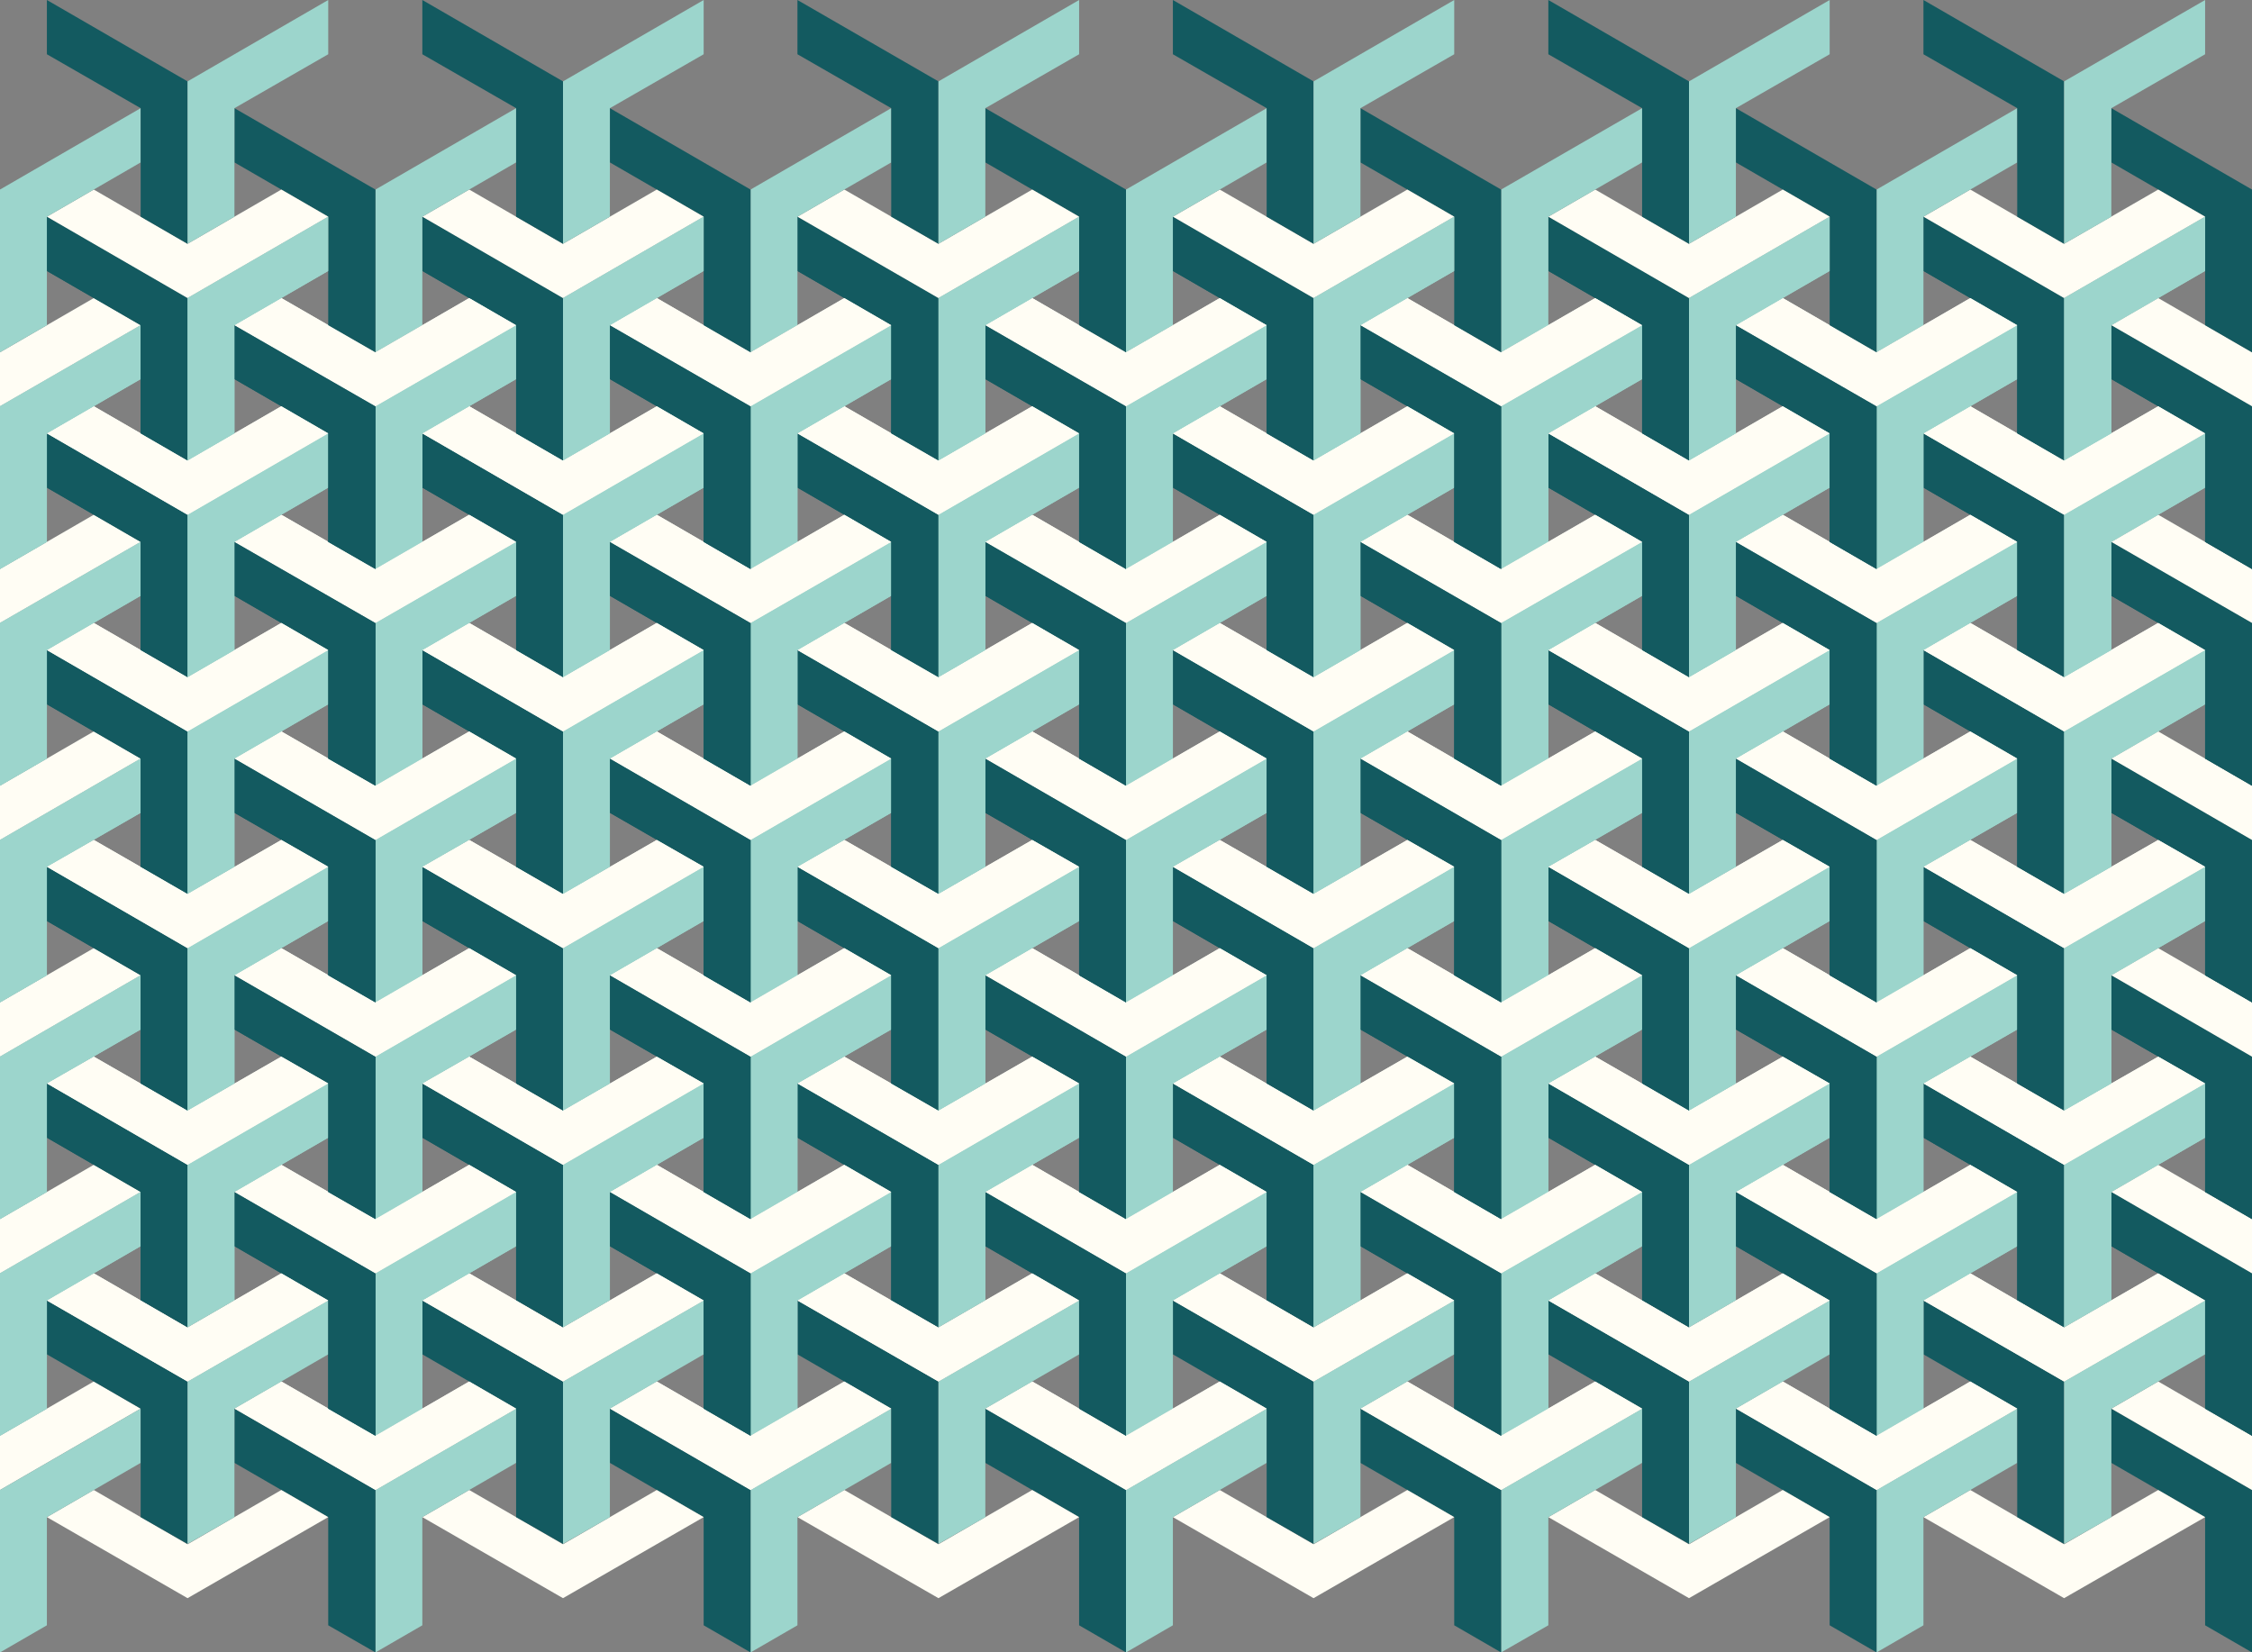 <?xml version="1.0" encoding="utf-8"?>
<!-- Generator: Adobe Illustrator 28.0.0, SVG Export Plug-In . SVG Version: 6.00 Build 0)  -->
<svg version="1.1" id="Layer_2_00000089571472548872767880000008022177413974209196_"
	 xmlns="http://www.w3.org/2000/svg" xmlns:xlink="http://www.w3.org/1999/xlink" x="0px" y="0px" viewBox="0 0 672.4 493.4"
	 style="enable-background:new 0 0 672.4 493.4;" xml:space="preserve">
<rect x="0" y="0" width="672.4" height="493.4" fill="#808080" stroke="none"/>
<style type="text/css">
	.st0{fill:#135A60;}
	.st1{fill:#FFFDF4;}
	.st2{fill:#9CD5CC;}
</style>
<g id="Layer_1-2">
	<polygon class="st0" points="630.4,420.6 630.4,436.8 658.4,453 658.4,485.3 672.4,493.4 672.4,444.9 	"/>
	<polygon class="st1" points="644.4,412.5 630.4,420.6 672.4,444.9 714.4,420.6 700.4,412.5 672.4,428.7 	"/>
	<polygon class="st1" points="588.3,444.9 574.3,453 616.3,477.2 658.4,453 644.4,444.9 616.3,461.1 	"/>
	<polygon class="st1" points="532.3,412.5 518.3,420.6 560.3,444.9 602.3,420.6 588.3,412.5 560.3,428.7 	"/>
	<polygon class="st2" points="574.3,485.3 560.3,493.4 560.3,444.9 602.3,420.6 602.3,436.8 574.3,453 	"/>
	<polygon class="st0" points="630.4,355.9 630.4,372.1 658.4,388.3 658.4,420.6 672.4,428.7 672.4,380.2 	"/>
	<polygon class="st0" points="574.3,388.3 574.3,404.4 602.3,420.6 602.3,453 616.3,461 616.3,412.5 	"/>
	<polygon class="st1" points="588.3,380.2 574.3,388.3 616.3,412.5 658.4,388.3 644.4,380.2 616.3,396.4 	"/>
	<polygon class="st2" points="630.4,453 616.3,461 616.3,412.5 658.4,388.3 658.4,404.4 630.4,420.6 	"/>
	<polygon class="st2" points="574.3,420.6 560.3,428.7 560.3,380.2 602.3,355.9 602.3,372.1 574.3,388.3 	"/>
	<polygon class="st0" points="574.3,323.5 574.3,339.7 602.3,355.9 602.3,388.2 616.3,396.3 616.3,347.8 	"/>
	<polygon class="st2" points="630.4,388.2 616.3,396.3 616.3,347.8 658.4,323.5 658.4,339.7 630.4,355.9 	"/>
	<polygon class="st0" points="630.4,355.9 630.4,372.1 658.4,388.3 658.4,420.6 672.4,428.7 672.4,380.2 	"/>
	<polygon class="st1" points="644.4,347.8 630.4,355.9 672.4,380.2 714.4,355.9 700.4,347.8 672.4,364 	"/>
	<polygon class="st1" points="588.3,380.2 574.3,388.3 616.3,412.5 658.4,388.3 644.4,380.2 616.3,396.4 	"/>
	<polygon class="st1" points="532.3,347.8 518.3,355.9 560.3,380.2 602.3,355.9 588.3,347.8 560.3,364 	"/>
	<polygon class="st2" points="574.3,420.6 560.3,428.7 560.3,380.2 602.3,355.9 602.3,372.1 574.3,388.3 	"/>
	<polygon class="st0" points="630.4,291.2 630.4,307.4 658.4,323.5 658.4,355.9 672.4,364 672.4,315.5 	"/>
	<polygon class="st0" points="574.3,323.5 574.3,339.7 602.3,355.9 602.3,388.2 616.3,396.3 616.3,347.8 	"/>
	<polygon class="st1" points="588.3,315.5 574.3,323.5 616.3,347.8 658.4,323.5 644.4,315.5 616.3,331.6 	"/>
	<polygon class="st2" points="630.4,388.2 616.3,396.3 616.3,347.8 658.4,323.5 658.4,339.7 630.4,355.9 	"/>
	<polygon class="st2" points="574.3,355.9 560.3,364 560.3,315.5 602.3,291.2 602.3,307.4 574.3,323.5 	"/>
	<polygon class="st0" points="574.3,258.8 574.3,275 602.3,291.2 602.3,323.5 616.3,331.6 616.3,283.1 	"/>
	<polygon class="st2" points="630.4,323.5 616.3,331.6 616.3,283.1 658.4,258.8 658.4,275 630.4,291.2 	"/>
	<polygon class="st0" points="630.4,291.2 630.4,307.4 658.4,323.5 658.4,355.9 672.4,364 672.4,315.5 	"/>
	<polygon class="st1" points="644.4,283.1 630.4,291.2 672.4,315.5 714.4,291.2 700.4,283.1 672.4,299.3 	"/>
	<polygon class="st1" points="588.3,315.5 574.3,323.5 616.3,347.8 658.4,323.5 644.4,315.5 616.3,331.6 	"/>
	<polygon class="st1" points="532.3,283.1 518.3,291.2 560.3,315.5 602.3,291.2 588.3,283.1 560.3,299.3 	"/>
	<polygon class="st2" points="574.3,355.9 560.3,364 560.3,315.5 602.3,291.2 602.3,307.4 574.3,323.5 	"/>
	<polygon class="st0" points="630.4,226.5 630.4,242.7 658.4,258.8 658.4,291.2 672.4,299.3 672.4,250.8 	"/>
	<polygon class="st0" points="574.3,258.8 574.3,275 602.3,291.2 602.3,323.5 616.3,331.6 616.3,283.1 	"/>
	<polygon class="st1" points="588.3,250.8 574.3,258.8 616.3,283.1 658.4,258.8 644.4,250.8 616.3,266.9 	"/>
	<polygon class="st2" points="630.4,323.5 616.3,331.6 616.3,283.1 658.4,258.8 658.4,275 630.4,291.2 	"/>
	<polygon class="st2" points="574.3,291.2 560.3,299.3 560.3,250.8 602.3,226.5 602.3,242.7 574.3,258.8 	"/>
	<polygon class="st0" points="574.3,194.1 574.3,210.3 602.3,226.5 602.3,258.8 616.3,266.9 616.3,218.4 	"/>
	<polygon class="st2" points="630.4,258.8 616.3,266.9 616.3,218.4 658.4,194.1 658.4,210.3 630.4,226.5 	"/>
	<polygon class="st0" points="630.4,226.5 630.4,242.7 658.4,258.8 658.4,291.2 672.4,299.3 672.4,250.8 	"/>
	<polygon class="st1" points="644.4,218.4 630.4,226.5 672.4,250.8 714.4,226.5 700.4,218.4 672.4,234.6 	"/>
	<polygon class="st1" points="588.3,250.8 574.3,258.8 616.3,283.1 658.4,258.8 644.4,250.8 616.3,266.9 	"/>
	<polygon class="st1" points="532.3,218.4 518.3,226.5 560.3,250.8 602.3,226.5 588.3,218.4 560.3,234.6 	"/>
	<polygon class="st2" points="574.3,291.2 560.3,299.3 560.3,250.8 602.3,226.5 602.3,242.7 574.3,258.8 	"/>
	<polygon class="st0" points="630.4,161.8 630.4,177.9 658.4,194.1 658.4,226.5 672.4,234.6 672.4,186 	"/>
	<polygon class="st0" points="574.3,194.1 574.3,210.3 602.3,226.5 602.3,258.8 616.3,266.9 616.3,218.4 	"/>
	<polygon class="st1" points="588.3,186 574.3,194.1 616.3,218.4 658.4,194.1 644.4,186 616.3,202.2 	"/>
	<polygon class="st2" points="630.4,258.8 616.3,266.9 616.3,218.4 658.4,194.1 658.4,210.3 630.4,226.5 	"/>
	<polygon class="st2" points="574.3,226.5 560.3,234.6 560.3,186 602.3,161.8 602.3,177.9 574.3,194.1 	"/>
	<polygon class="st0" points="574.3,129.4 574.3,145.6 602.3,161.8 602.3,194.1 616.3,202.2 616.3,153.7 	"/>
	<polygon class="st2" points="630.4,194.1 616.3,202.2 616.3,153.7 658.4,129.4 658.4,145.6 630.4,161.8 	"/>
	<polygon class="st0" points="630.4,161.8 630.4,177.9 658.4,194.1 658.4,226.5 672.4,234.6 672.4,186 	"/>
	<polygon class="st1" points="644.4,153.7 630.4,161.8 672.4,186 714.4,161.8 700.4,153.7 672.4,169.9 	"/>
	<polygon class="st1" points="588.3,186 574.3,194.1 616.3,218.4 658.4,194.1 644.4,186 616.3,202.2 	"/>
	<polygon class="st1" points="532.3,153.7 518.3,161.8 560.3,186 602.3,161.8 588.3,153.7 560.3,169.9 	"/>
	<polygon class="st2" points="574.3,226.5 560.3,234.6 560.3,186 602.3,161.8 602.3,177.9 574.3,194.1 	"/>
	<polygon class="st0" points="630.4,97.1 630.4,113.2 658.4,129.4 658.4,161.8 672.4,169.9 672.4,121.3 	"/>
	<polygon class="st0" points="574.3,129.4 574.3,145.6 602.3,161.8 602.3,194.1 616.3,202.2 616.3,153.7 	"/>
	<polygon class="st1" points="588.3,121.3 574.3,129.4 616.3,153.7 658.4,129.4 644.4,121.3 616.3,137.5 	"/>
	<polygon class="st2" points="630.4,194.1 616.3,202.2 616.3,153.7 658.4,129.4 658.4,145.6 630.4,161.8 	"/>
	<polygon class="st2" points="574.3,161.8 560.3,169.9 560.3,121.3 602.3,97.1 602.3,113.2 574.3,129.4 	"/>
	<polygon class="st0" points="574.3,64.7 574.3,80.9 602.3,97.1 602.3,129.4 616.3,137.5 616.3,89 	"/>
	<polygon class="st2" points="630.4,129.4 616.3,137.5 616.3,89 658.4,64.7 658.4,80.9 630.4,97.1 	"/>
	<polygon class="st0" points="630.4,97.1 630.4,113.2 658.4,129.4 658.4,161.8 672.4,169.9 672.4,121.3 	"/>
	<polygon class="st1" points="644.4,89 630.4,97.1 672.4,121.3 714.4,97.1 700.4,89 672.4,105.2 	"/>
	<polygon class="st1" points="588.3,121.3 574.3,129.4 616.3,153.7 658.4,129.4 644.4,121.3 616.3,137.5 	"/>
	<polygon class="st1" points="532.3,89 518.3,97.1 560.3,121.3 602.3,97.1 588.3,89 560.3,105.2 	"/>
	<polygon class="st2" points="574.3,161.8 560.3,169.9 560.3,121.3 602.3,97.1 602.3,113.2 574.3,129.4 	"/>
	<polygon class="st0" points="630.4,32.3 630.4,48.5 658.4,64.7 658.4,97.1 672.4,105.2 672.4,56.6 	"/>
	<polygon class="st0" points="574.3,64.7 574.3,80.9 602.3,97.1 602.3,129.4 616.3,137.5 616.3,89 	"/>
	<polygon class="st1" points="588.3,56.6 574.3,64.7 616.3,89 658.4,64.7 644.4,56.6 616.3,72.8 	"/>
	<polygon class="st2" points="630.4,129.4 616.3,137.5 616.3,89 658.4,64.7 658.4,80.9 630.4,97.1 	"/>
	<polygon class="st2" points="574.3,97.1 560.3,105.2 560.3,56.6 602.3,32.3 602.3,48.5 574.3,64.7 	"/>
	<polygon class="st0" points="574.3,0 574.3,16.2 602.3,32.3 602.3,64.7 616.3,72.8 616.3,24.3 	"/>
	<polygon class="st2" points="630.4,64.7 616.3,72.8 616.3,24.3 658.4,0 658.4,16.2 630.4,32.3 	"/>
	<polygon class="st0" points="518.3,420.6 518.3,436.8 546.3,453 546.3,485.3 560.3,493.4 560.3,444.9 	"/>
	<polygon class="st1" points="532.3,412.5 518.3,420.6 560.3,444.9 602.3,420.6 588.3,412.5 560.3,428.7 	"/>
	<polygon class="st1" points="476.3,444.9 462.3,453 504.3,477.2 546.3,453 532.3,444.9 504.3,461.1 	"/>
	<polygon class="st1" points="420.2,412.5 406.2,420.6 448.2,444.9 490.3,420.6 476.3,412.5 448.2,428.7 	"/>
	<polygon class="st2" points="462.3,485.3 448.2,493.4 448.2,444.9 490.3,420.6 490.3,436.8 462.3,453 	"/>
	<polygon class="st0" points="518.3,355.9 518.3,372.1 546.3,388.3 546.3,420.6 560.3,428.7 560.3,380.2 	"/>
	<polygon class="st0" points="462.3,388.3 462.3,404.4 490.3,420.6 490.3,453 504.3,461 504.3,412.5 	"/>
	<polygon class="st1" points="476.3,380.2 462.3,388.3 504.3,412.5 546.3,388.3 532.3,380.2 504.3,396.4 	"/>
	<polygon class="st2" points="518.3,453 504.3,461 504.3,412.5 546.3,388.3 546.3,404.4 518.3,420.6 	"/>
	<polygon class="st2" points="462.3,420.6 448.2,428.7 448.2,380.2 490.3,355.9 490.3,372.1 462.3,388.3 	"/>
	<polygon class="st0" points="462.3,323.5 462.3,339.7 490.3,355.9 490.3,388.2 504.3,396.3 504.3,347.8 	"/>
	<polygon class="st2" points="518.3,388.2 504.3,396.3 504.3,347.8 546.3,323.5 546.3,339.7 518.3,355.9 	"/>
	<polygon class="st0" points="518.3,355.9 518.3,372.1 546.3,388.3 546.3,420.6 560.3,428.7 560.3,380.2 	"/>
	<polygon class="st1" points="532.3,347.8 518.3,355.9 560.3,380.2 602.3,355.9 588.3,347.8 560.3,364 	"/>
	<polygon class="st1" points="476.3,380.2 462.3,388.3 504.3,412.5 546.3,388.3 532.3,380.2 504.3,396.4 	"/>
	<polygon class="st1" points="420.2,347.8 406.2,355.9 448.2,380.2 490.3,355.9 476.3,347.8 448.2,364 	"/>
	<polygon class="st2" points="462.3,420.6 448.2,428.7 448.2,380.2 490.3,355.9 490.3,372.1 462.3,388.3 	"/>
	<polygon class="st0" points="518.3,291.2 518.3,307.4 546.3,323.5 546.3,355.9 560.3,364 560.3,315.5 	"/>
	<polygon class="st0" points="462.3,323.5 462.3,339.7 490.3,355.9 490.3,388.2 504.3,396.3 504.3,347.8 	"/>
	<polygon class="st1" points="476.3,315.5 462.3,323.5 504.3,347.8 546.3,323.5 532.3,315.5 504.3,331.6 	"/>
	<polygon class="st2" points="518.3,388.2 504.3,396.3 504.3,347.8 546.3,323.5 546.3,339.7 518.3,355.9 	"/>
	<polygon class="st2" points="462.3,355.9 448.2,364 448.2,315.5 490.3,291.2 490.3,307.4 462.3,323.5 	"/>
	<polygon class="st0" points="462.3,258.8 462.3,275 490.3,291.2 490.3,323.5 504.3,331.6 504.3,283.1 	"/>
	<polygon class="st2" points="518.3,323.5 504.3,331.6 504.3,283.1 546.3,258.8 546.3,275 518.3,291.2 	"/>
	<polygon class="st0" points="518.3,291.2 518.3,307.4 546.3,323.5 546.3,355.9 560.3,364 560.3,315.5 	"/>
	<polygon class="st1" points="532.3,283.1 518.3,291.2 560.3,315.5 602.3,291.2 588.3,283.1 560.3,299.3 	"/>
	<polygon class="st1" points="476.3,315.5 462.3,323.5 504.3,347.8 546.3,323.5 532.3,315.5 504.3,331.6 	"/>
	<polygon class="st1" points="420.2,283.1 406.2,291.2 448.2,315.5 490.3,291.2 476.3,283.1 448.2,299.3 	"/>
	<polygon class="st2" points="462.3,355.9 448.2,364 448.2,315.5 490.3,291.2 490.3,307.4 462.3,323.5 	"/>
	<polygon class="st0" points="518.3,226.5 518.3,242.7 546.3,258.8 546.3,291.2 560.3,299.3 560.3,250.8 	"/>
	<polygon class="st0" points="462.3,258.8 462.3,275 490.3,291.2 490.3,323.5 504.3,331.6 504.3,283.1 	"/>
	<polygon class="st1" points="476.3,250.8 462.3,258.8 504.3,283.1 546.3,258.8 532.3,250.8 504.3,266.9 	"/>
	<polygon class="st2" points="518.3,323.5 504.3,331.6 504.3,283.1 546.3,258.8 546.3,275 518.3,291.2 	"/>
	<polygon class="st2" points="462.3,291.2 448.2,299.3 448.2,250.8 490.3,226.5 490.3,242.7 462.3,258.8 	"/>
	<polygon class="st0" points="462.3,194.1 462.3,210.3 490.3,226.5 490.3,258.8 504.3,266.9 504.3,218.4 	"/>
	<polygon class="st2" points="518.3,258.8 504.3,266.9 504.3,218.4 546.3,194.1 546.3,210.3 518.3,226.5 	"/>
	<polygon class="st0" points="518.3,226.5 518.3,242.7 546.3,258.8 546.3,291.2 560.3,299.3 560.3,250.8 	"/>
	<polygon class="st1" points="532.3,218.4 518.3,226.5 560.3,250.8 602.3,226.5 588.3,218.4 560.3,234.6 	"/>
	<polygon class="st1" points="476.3,250.8 462.3,258.8 504.3,283.1 546.3,258.8 532.3,250.8 504.3,266.9 	"/>
	<polygon class="st1" points="420.2,218.4 406.2,226.5 448.2,250.8 490.3,226.5 476.3,218.4 448.2,234.6 	"/>
	<polygon class="st2" points="462.3,291.2 448.2,299.3 448.2,250.8 490.3,226.5 490.3,242.7 462.3,258.8 	"/>
	<polygon class="st0" points="518.3,161.8 518.3,177.9 546.3,194.1 546.3,226.5 560.3,234.6 560.3,186 	"/>
	<polygon class="st0" points="462.3,194.1 462.3,210.3 490.3,226.5 490.3,258.8 504.3,266.9 504.3,218.4 	"/>
	<polygon class="st1" points="476.3,186 462.3,194.1 504.3,218.4 546.3,194.1 532.3,186 504.3,202.2 	"/>
	<polygon class="st2" points="518.3,258.8 504.3,266.9 504.3,218.4 546.3,194.1 546.3,210.3 518.3,226.5 	"/>
	<polygon class="st2" points="462.3,226.5 448.2,234.6 448.2,186 490.3,161.8 490.3,177.9 462.3,194.1 	"/>
	<polygon class="st0" points="462.3,129.4 462.3,145.6 490.3,161.8 490.3,194.1 504.3,202.2 504.3,153.7 	"/>
	<polygon class="st2" points="518.3,194.1 504.3,202.2 504.3,153.7 546.3,129.4 546.3,145.6 518.3,161.8 	"/>
	<polygon class="st0" points="518.3,161.8 518.3,177.9 546.3,194.1 546.3,226.5 560.3,234.6 560.3,186 	"/>
	<polygon class="st1" points="532.3,153.7 518.3,161.8 560.3,186 602.3,161.8 588.3,153.7 560.3,169.9 	"/>
	<polygon class="st1" points="476.3,186 462.3,194.1 504.3,218.4 546.3,194.1 532.3,186 504.3,202.2 	"/>
	<polygon class="st1" points="420.2,153.7 406.2,161.8 448.2,186 490.3,161.8 476.3,153.7 448.2,169.9 	"/>
	<polygon class="st2" points="462.3,226.5 448.2,234.6 448.2,186 490.3,161.8 490.3,177.9 462.3,194.1 	"/>
	<polygon class="st0" points="518.3,97.1 518.3,113.2 546.3,129.4 546.3,161.8 560.3,169.9 560.3,121.3 	"/>
	<polygon class="st0" points="462.3,129.4 462.3,145.6 490.3,161.8 490.3,194.1 504.3,202.2 504.3,153.7 	"/>
	<polygon class="st1" points="476.3,121.3 462.3,129.4 504.3,153.7 546.3,129.4 532.3,121.3 504.3,137.5 	"/>
	<polygon class="st2" points="518.3,194.1 504.3,202.2 504.3,153.7 546.3,129.4 546.3,145.6 518.3,161.8 	"/>
	<polygon class="st2" points="462.3,161.8 448.2,169.9 448.2,121.3 490.3,97.1 490.3,113.2 462.3,129.4 	"/>
	<polygon class="st0" points="462.3,64.7 462.3,80.9 490.3,97.1 490.3,129.4 504.3,137.5 504.3,89 	"/>
	<polygon class="st2" points="518.3,129.4 504.3,137.5 504.3,89 546.3,64.7 546.3,80.9 518.3,97.1 	"/>
	<polygon class="st0" points="518.3,97.1 518.3,113.2 546.3,129.4 546.3,161.8 560.3,169.9 560.3,121.3 	"/>
	<polygon class="st1" points="532.3,89 518.3,97.1 560.3,121.3 602.3,97.1 588.3,89 560.3,105.2 	"/>
	<polygon class="st1" points="476.3,121.3 462.3,129.4 504.3,153.7 546.3,129.4 532.3,121.3 504.3,137.5 	"/>
	<polygon class="st1" points="420.2,89 406.2,97.1 448.2,121.3 490.3,97.1 476.3,89 448.2,105.2 	"/>
	<polygon class="st2" points="462.3,161.8 448.2,169.9 448.2,121.3 490.3,97.1 490.3,113.2 462.3,129.4 	"/>
	<polygon class="st0" points="518.3,32.3 518.3,48.5 546.3,64.7 546.3,97.1 560.3,105.2 560.3,56.6 	"/>
	<polygon class="st0" points="462.3,64.7 462.3,80.9 490.3,97.1 490.3,129.4 504.3,137.5 504.3,89 	"/>
	<polygon class="st1" points="476.3,56.6 462.3,64.7 504.3,89 546.3,64.7 532.3,56.6 504.3,72.8 	"/>
	<polygon class="st2" points="518.3,129.4 504.3,137.5 504.3,89 546.3,64.7 546.3,80.9 518.3,97.1 	"/>
	<polygon class="st2" points="462.3,97.1 448.2,105.2 448.2,56.6 490.3,32.3 490.3,48.5 462.3,64.7 	"/>
	<polygon class="st0" points="462.3,0 462.3,16.2 490.3,32.3 490.3,64.7 504.3,72.8 504.3,24.3 	"/>
	<polygon class="st2" points="518.3,64.7 504.3,72.8 504.3,24.3 546.3,0 546.3,16.2 518.3,32.3 	"/>
	<polygon class="st0" points="406.2,420.6 406.2,436.8 434.2,453 434.2,485.3 448.2,493.4 448.2,444.9 	"/>
	<polygon class="st1" points="420.2,412.5 406.2,420.6 448.2,444.9 490.3,420.6 476.3,412.5 448.2,428.7 	"/>
	<polygon class="st1" points="364.2,444.9 350.2,453 392.2,477.2 434.2,453 420.2,444.9 392.2,461.1 	"/>
	<polygon class="st1" points="308.2,412.5 294.2,420.6 336.2,444.9 378.2,420.6 364.2,412.5 336.2,428.7 	"/>
	<polygon class="st2" points="350.2,485.3 336.2,493.4 336.2,444.9 378.2,420.6 378.2,436.8 350.2,453 	"/>
	<polygon class="st0" points="406.2,355.9 406.2,372.1 434.2,388.3 434.2,420.6 448.2,428.7 448.2,380.2 	"/>
	<polygon class="st0" points="350.2,388.3 350.2,404.4 378.2,420.6 378.2,453 392.2,461 392.2,412.5 	"/>
	<polygon class="st1" points="364.2,380.2 350.2,388.3 392.2,412.5 434.2,388.3 420.2,380.2 392.2,396.4 	"/>
	<polygon class="st2" points="406.2,453 392.2,461 392.2,412.5 434.2,388.3 434.2,404.4 406.2,420.6 	"/>
	<polygon class="st2" points="350.2,420.6 336.2,428.7 336.2,380.2 378.2,355.9 378.2,372.1 350.2,388.3 	"/>
	<polygon class="st0" points="350.2,323.5 350.2,339.7 378.2,355.9 378.2,388.2 392.2,396.3 392.2,347.8 	"/>
	<polygon class="st2" points="406.2,388.2 392.2,396.3 392.2,347.8 434.2,323.5 434.2,339.7 406.2,355.9 	"/>
	<polygon class="st0" points="406.2,355.9 406.2,372.1 434.2,388.3 434.2,420.6 448.2,428.7 448.2,380.2 	"/>
	<polygon class="st1" points="420.2,347.8 406.2,355.9 448.2,380.2 490.3,355.9 476.3,347.8 448.2,364 	"/>
	<polygon class="st1" points="364.2,380.2 350.2,388.3 392.2,412.5 434.2,388.3 420.2,380.2 392.2,396.4 	"/>
	<polygon class="st1" points="308.2,347.8 294.2,355.9 336.2,380.2 378.2,355.9 364.2,347.8 336.2,364 	"/>
	<polygon class="st2" points="350.2,420.6 336.2,428.7 336.2,380.2 378.2,355.9 378.2,372.1 350.2,388.3 	"/>
	<polygon class="st0" points="406.2,291.2 406.2,307.4 434.2,323.5 434.2,355.9 448.2,364 448.2,315.5 	"/>
	<polygon class="st0" points="350.2,323.5 350.2,339.7 378.2,355.9 378.2,388.2 392.2,396.3 392.2,347.8 	"/>
	<polygon class="st1" points="364.2,315.5 350.2,323.5 392.2,347.8 434.2,323.5 420.2,315.5 392.2,331.6 	"/>
	<polygon class="st2" points="406.2,388.2 392.2,396.3 392.2,347.8 434.2,323.5 434.2,339.7 406.2,355.9 	"/>
	<polygon class="st2" points="350.2,355.9 336.2,364 336.2,315.5 378.2,291.2 378.2,307.4 350.2,323.5 	"/>
	<polygon class="st0" points="350.2,258.8 350.2,275 378.2,291.2 378.2,323.5 392.2,331.6 392.2,283.1 	"/>
	<polygon class="st2" points="406.2,323.5 392.2,331.6 392.2,283.1 434.2,258.8 434.2,275 406.2,291.2 	"/>
	<polygon class="st0" points="406.2,291.2 406.2,307.4 434.2,323.5 434.2,355.9 448.2,364 448.2,315.5 	"/>
	<polygon class="st1" points="420.2,283.1 406.2,291.2 448.2,315.5 490.3,291.2 476.3,283.1 448.2,299.3 	"/>
	<polygon class="st1" points="364.2,315.5 350.2,323.5 392.2,347.8 434.2,323.5 420.2,315.5 392.2,331.6 	"/>
	<polygon class="st1" points="308.2,283.1 294.2,291.2 336.2,315.5 378.2,291.2 364.2,283.1 336.2,299.3 	"/>
	<polygon class="st2" points="350.2,355.9 336.2,364 336.2,315.5 378.2,291.2 378.2,307.4 350.2,323.5 	"/>
	<polygon class="st0" points="406.2,226.5 406.2,242.7 434.2,258.8 434.2,291.2 448.2,299.3 448.2,250.8 	"/>
	<polygon class="st0" points="350.2,258.8 350.2,275 378.2,291.2 378.2,323.5 392.2,331.6 392.2,283.1 	"/>
	<polygon class="st1" points="364.2,250.8 350.2,258.8 392.2,283.1 434.2,258.8 420.2,250.8 392.2,266.9 	"/>
	<polygon class="st2" points="406.2,323.5 392.2,331.6 392.2,283.1 434.2,258.8 434.2,275 406.2,291.2 	"/>
	<polygon class="st2" points="350.2,291.2 336.2,299.3 336.2,250.8 378.2,226.5 378.2,242.7 350.2,258.8 	"/>
	<polygon class="st0" points="350.2,194.1 350.2,210.3 378.2,226.5 378.2,258.8 392.2,266.9 392.2,218.4 	"/>
	<polygon class="st2" points="406.2,258.8 392.2,266.9 392.2,218.4 434.2,194.1 434.2,210.3 406.2,226.5 	"/>
	<polygon class="st0" points="406.2,226.5 406.2,242.7 434.2,258.8 434.2,291.2 448.2,299.3 448.2,250.8 	"/>
	<polygon class="st1" points="420.2,218.4 406.2,226.5 448.2,250.8 490.3,226.5 476.3,218.4 448.2,234.6 	"/>
	<polygon class="st1" points="364.2,250.8 350.2,258.8 392.2,283.1 434.2,258.8 420.2,250.8 392.2,266.9 	"/>
	<polygon class="st1" points="308.2,218.4 294.2,226.5 336.2,250.8 378.2,226.5 364.2,218.4 336.2,234.6 	"/>
	<polygon class="st2" points="350.2,291.2 336.2,299.3 336.2,250.8 378.2,226.5 378.2,242.7 350.2,258.8 	"/>
	<polygon class="st0" points="406.2,161.8 406.2,177.9 434.2,194.1 434.2,226.5 448.2,234.6 448.2,186 	"/>
	<polygon class="st0" points="350.2,194.1 350.2,210.3 378.2,226.5 378.2,258.8 392.2,266.9 392.2,218.4 	"/>
	<polygon class="st1" points="364.2,186 350.2,194.1 392.2,218.4 434.2,194.1 420.2,186 392.2,202.2 	"/>
	<polygon class="st2" points="406.2,258.8 392.2,266.9 392.2,218.4 434.2,194.1 434.2,210.3 406.2,226.5 	"/>
	<polygon class="st2" points="350.2,226.5 336.2,234.6 336.2,186 378.2,161.8 378.2,177.9 350.2,194.1 	"/>
	<polygon class="st0" points="350.2,129.4 350.2,145.6 378.2,161.8 378.2,194.1 392.2,202.2 392.2,153.7 	"/>
	<polygon class="st2" points="406.2,194.1 392.2,202.2 392.2,153.7 434.2,129.4 434.2,145.6 406.2,161.8 	"/>
	<polygon class="st0" points="406.2,161.8 406.2,177.9 434.2,194.1 434.2,226.5 448.2,234.6 448.2,186 	"/>
	<polygon class="st1" points="420.2,153.7 406.2,161.8 448.2,186 490.3,161.8 476.3,153.7 448.2,169.9 	"/>
	<polygon class="st1" points="364.2,186 350.2,194.1 392.2,218.4 434.2,194.1 420.2,186 392.2,202.2 	"/>
	<polygon class="st1" points="308.2,153.7 294.2,161.8 336.2,186 378.2,161.8 364.2,153.7 336.2,169.9 	"/>
	<polygon class="st2" points="350.2,226.5 336.2,234.6 336.2,186 378.2,161.8 378.2,177.9 350.2,194.1 	"/>
	<polygon class="st0" points="406.2,97.1 406.2,113.2 434.2,129.4 434.2,161.8 448.2,169.9 448.2,121.3 	"/>
	<polygon class="st0" points="350.2,129.4 350.2,145.6 378.2,161.8 378.2,194.1 392.2,202.2 392.2,153.7 	"/>
	<polygon class="st1" points="364.2,121.3 350.2,129.4 392.2,153.7 434.2,129.4 420.2,121.3 392.2,137.5 	"/>
	<polygon class="st2" points="406.2,194.1 392.2,202.2 392.2,153.7 434.2,129.4 434.2,145.6 406.2,161.8 	"/>
	<polygon class="st2" points="350.2,161.8 336.2,169.9 336.2,121.3 378.2,97.1 378.2,113.2 350.2,129.4 	"/>
	<polygon class="st0" points="350.2,64.7 350.2,80.9 378.2,97.1 378.2,129.4 392.2,137.5 392.2,89 	"/>
	<polygon class="st2" points="406.2,129.4 392.2,137.5 392.2,89 434.2,64.7 434.2,80.9 406.2,97.1 	"/>
	<polygon class="st0" points="406.2,97.1 406.2,113.2 434.2,129.4 434.2,161.8 448.2,169.9 448.2,121.3 	"/>
	<polygon class="st1" points="420.2,89 406.2,97.1 448.2,121.3 490.3,97.1 476.3,89 448.2,105.2 	"/>
	<polygon class="st1" points="364.2,121.3 350.2,129.4 392.2,153.7 434.2,129.4 420.2,121.3 392.2,137.5 	"/>
	<polygon class="st1" points="308.2,89 294.2,97.1 336.2,121.3 378.2,97.1 364.2,89 336.2,105.2 	"/>
	<polygon class="st2" points="350.2,161.8 336.2,169.9 336.2,121.3 378.2,97.1 378.2,113.2 350.2,129.4 	"/>
	<polygon class="st0" points="406.2,32.3 406.2,48.5 434.2,64.7 434.2,97.1 448.2,105.2 448.2,56.6 	"/>
	<polygon class="st0" points="350.2,64.7 350.2,80.9 378.2,97.1 378.2,129.4 392.2,137.5 392.2,89 	"/>
	<polygon class="st1" points="364.2,56.6 350.2,64.7 392.2,89 434.2,64.7 420.2,56.6 392.2,72.8 	"/>
	<polygon class="st2" points="406.2,129.4 392.2,137.5 392.2,89 434.2,64.7 434.2,80.9 406.2,97.1 	"/>
	<polygon class="st2" points="350.2,97.1 336.2,105.2 336.2,56.6 378.2,32.3 378.2,48.5 350.2,64.7 	"/>
	<polygon class="st0" points="350.2,0 350.2,16.2 378.2,32.3 378.2,64.7 392.2,72.8 392.2,24.3 	"/>
	<polygon class="st2" points="406.2,64.7 392.2,72.8 392.2,24.3 434.2,0 434.2,16.2 406.2,32.3 	"/>
	<polygon class="st0" points="294.2,420.6 294.2,436.8 322.2,453 322.2,485.3 336.2,493.4 336.2,444.9 	"/>
	<polygon class="st1" points="308.2,412.5 294.2,420.6 336.2,444.9 378.2,420.6 364.2,412.5 336.2,428.7 	"/>
	<polygon class="st1" points="252.1,444.9 238.1,453 280.2,477.2 322.2,453 308.2,444.9 280.2,461.1 	"/>
	<polygon class="st1" points="196.1,412.5 182.1,420.6 224.1,444.9 266.1,420.6 252.1,412.5 224.1,428.7 	"/>
	<polygon class="st2" points="238.1,485.3 224.1,493.4 224.1,444.9 266.1,420.6 266.1,436.8 238.1,453 	"/>
	<polygon class="st0" points="294.2,355.9 294.2,372.1 322.2,388.3 322.2,420.6 336.2,428.7 336.2,380.2 	"/>
	<polygon class="st0" points="238.1,388.3 238.1,404.4 266.1,420.6 266.1,453 280.2,461 280.2,412.5 	"/>
	<polygon class="st1" points="252.1,380.2 238.1,388.3 280.2,412.5 322.2,388.3 308.2,380.2 280.2,396.4 	"/>
	<polygon class="st2" points="294.2,453 280.2,461 280.2,412.5 322.2,388.3 322.2,404.4 294.2,420.6 	"/>
	<polygon class="st2" points="238.1,420.6 224.1,428.7 224.1,380.2 266.1,355.9 266.1,372.1 238.1,388.3 	"/>
	<polygon class="st0" points="238.1,323.5 238.1,339.7 266.1,355.9 266.1,388.2 280.2,396.3 280.2,347.8 	"/>
	<polygon class="st2" points="294.2,388.2 280.2,396.3 280.2,347.8 322.2,323.5 322.2,339.7 294.2,355.9 	"/>
	<polygon class="st0" points="294.2,355.9 294.2,372.1 322.2,388.3 322.2,420.6 336.2,428.7 336.2,380.2 	"/>
	<polygon class="st1" points="308.2,347.8 294.2,355.9 336.2,380.2 378.2,355.9 364.2,347.8 336.2,364 	"/>
	<polygon class="st1" points="252.1,380.2 238.1,388.3 280.2,412.5 322.2,388.3 308.2,380.2 280.2,396.4 	"/>
	<polygon class="st1" points="196.1,347.8 182.1,355.9 224.1,380.2 266.1,355.9 252.1,347.8 224.1,364 	"/>
	<polygon class="st2" points="238.1,420.6 224.1,428.7 224.1,380.2 266.1,355.9 266.1,372.1 238.1,388.3 	"/>
	<polygon class="st0" points="294.2,291.2 294.2,307.4 322.2,323.5 322.2,355.9 336.2,364 336.2,315.5 	"/>
	<polygon class="st0" points="238.1,323.5 238.1,339.7 266.1,355.9 266.1,388.2 280.2,396.3 280.2,347.8 	"/>
	<polygon class="st1" points="252.1,315.5 238.1,323.5 280.2,347.8 322.2,323.5 308.2,315.5 280.2,331.6 	"/>
	<polygon class="st2" points="294.2,388.2 280.2,396.3 280.2,347.8 322.2,323.5 322.2,339.7 294.2,355.9 	"/>
	<polygon class="st2" points="238.1,355.9 224.1,364 224.1,315.5 266.1,291.2 266.1,307.4 238.1,323.5 	"/>
	<polygon class="st0" points="238.1,258.8 238.1,275 266.1,291.2 266.1,323.5 280.2,331.6 280.2,283.1 	"/>
	<polygon class="st2" points="294.2,323.5 280.2,331.6 280.2,283.1 322.2,258.8 322.2,275 294.2,291.2 	"/>
	<polygon class="st0" points="294.2,291.2 294.2,307.4 322.2,323.5 322.2,355.9 336.2,364 336.2,315.5 	"/>
	<polygon class="st1" points="308.2,283.1 294.2,291.2 336.2,315.5 378.2,291.2 364.2,283.1 336.2,299.3 	"/>
	<polygon class="st1" points="252.1,315.5 238.1,323.5 280.2,347.8 322.2,323.5 308.2,315.5 280.2,331.6 	"/>
	<polygon class="st1" points="196.1,283.1 182.1,291.2 224.1,315.5 266.1,291.2 252.1,283.1 224.1,299.3 	"/>
	<polygon class="st2" points="238.1,355.9 224.1,364 224.1,315.5 266.1,291.2 266.1,307.4 238.1,323.5 	"/>
	<polygon class="st0" points="294.2,226.5 294.2,242.7 322.2,258.8 322.2,291.2 336.2,299.3 336.2,250.8 	"/>
	<polygon class="st0" points="238.1,258.8 238.1,275 266.1,291.2 266.1,323.5 280.2,331.6 280.2,283.1 	"/>
	<polygon class="st1" points="252.1,250.8 238.1,258.8 280.2,283.1 322.2,258.8 308.2,250.8 280.2,266.9 	"/>
	<polygon class="st2" points="294.2,323.5 280.2,331.6 280.2,283.1 322.2,258.8 322.2,275 294.2,291.2 	"/>
	<polygon class="st2" points="238.1,291.2 224.1,299.3 224.1,250.8 266.1,226.5 266.1,242.7 238.1,258.8 	"/>
	<polygon class="st0" points="238.1,194.1 238.1,210.3 266.1,226.5 266.1,258.8 280.2,266.9 280.2,218.4 	"/>
	<polygon class="st2" points="294.2,258.8 280.2,266.9 280.2,218.4 322.2,194.1 322.2,210.3 294.2,226.5 	"/>
	<polygon class="st0" points="294.2,226.5 294.2,242.7 322.2,258.8 322.2,291.2 336.2,299.3 336.2,250.8 	"/>
	<polygon class="st1" points="308.2,218.4 294.2,226.5 336.2,250.8 378.2,226.5 364.2,218.4 336.2,234.6 	"/>
	<polygon class="st1" points="252.1,250.8 238.1,258.8 280.2,283.1 322.2,258.8 308.2,250.8 280.2,266.9 	"/>
	<polygon class="st1" points="196.1,218.4 182.1,226.5 224.1,250.8 266.1,226.5 252.1,218.4 224.1,234.6 	"/>
	<polygon class="st2" points="238.1,291.2 224.1,299.3 224.1,250.8 266.1,226.5 266.1,242.7 238.1,258.8 	"/>
	<polygon class="st0" points="294.2,161.8 294.2,177.9 322.2,194.1 322.2,226.5 336.2,234.6 336.2,186 	"/>
	<polygon class="st0" points="238.1,194.1 238.1,210.3 266.1,226.5 266.1,258.8 280.2,266.9 280.2,218.4 	"/>
	<polygon class="st1" points="252.1,186 238.1,194.1 280.2,218.4 322.2,194.1 308.2,186 280.2,202.2 	"/>
	<polygon class="st2" points="294.2,258.8 280.2,266.9 280.2,218.4 322.2,194.1 322.2,210.3 294.2,226.5 	"/>
	<polygon class="st2" points="238.1,226.5 224.1,234.6 224.1,186 266.1,161.8 266.1,177.9 238.1,194.1 	"/>
	<polygon class="st0" points="238.1,129.4 238.1,145.6 266.1,161.8 266.1,194.1 280.2,202.2 280.2,153.7 	"/>
	<polygon class="st2" points="294.2,194.1 280.2,202.2 280.2,153.7 322.2,129.4 322.2,145.6 294.2,161.8 	"/>
	<polygon class="st0" points="294.2,161.8 294.2,177.9 322.2,194.1 322.2,226.5 336.2,234.6 336.2,186 	"/>
	<polygon class="st1" points="308.2,153.7 294.2,161.8 336.2,186 378.2,161.8 364.2,153.7 336.2,169.9 	"/>
	<polygon class="st1" points="252.1,186 238.1,194.1 280.2,218.4 322.2,194.1 308.2,186 280.2,202.2 	"/>
	<polygon class="st1" points="196.1,153.7 182.1,161.8 224.1,186 266.1,161.8 252.1,153.7 224.1,169.9 	"/>
	<polygon class="st2" points="238.1,226.5 224.1,234.6 224.1,186 266.1,161.8 266.1,177.9 238.1,194.1 	"/>
	<polygon class="st0" points="294.2,97.1 294.2,113.2 322.2,129.4 322.2,161.8 336.2,169.9 336.2,121.3 	"/>
	<polygon class="st0" points="238.1,129.4 238.1,145.6 266.1,161.8 266.1,194.1 280.2,202.2 280.2,153.7 	"/>
	<polygon class="st1" points="252.1,121.3 238.1,129.4 280.2,153.7 322.2,129.4 308.2,121.3 280.2,137.5 	"/>
	<polygon class="st2" points="294.2,194.1 280.2,202.2 280.2,153.7 322.2,129.4 322.2,145.6 294.2,161.8 	"/>
	<polygon class="st2" points="238.1,161.8 224.1,169.9 224.1,121.3 266.1,97.1 266.1,113.2 238.1,129.4 	"/>
	<polygon class="st0" points="238.1,64.7 238.1,80.9 266.1,97.1 266.1,129.4 280.2,137.5 280.2,89 	"/>
	<polygon class="st2" points="294.2,129.4 280.2,137.5 280.2,89 322.2,64.7 322.2,80.9 294.2,97.1 	"/>
	<polygon class="st0" points="294.2,97.1 294.2,113.2 322.2,129.4 322.2,161.8 336.2,169.9 336.2,121.3 	"/>
	<polygon class="st1" points="308.2,89 294.2,97.1 336.2,121.3 378.2,97.1 364.2,89 336.2,105.2 	"/>
	<polygon class="st1" points="252.1,121.3 238.1,129.4 280.2,153.7 322.2,129.4 308.2,121.3 280.2,137.5 	"/>
	<polygon class="st1" points="196.1,89 182.1,97.1 224.1,121.3 266.1,97.1 252.1,89 224.1,105.2 	"/>
	<polygon class="st2" points="238.1,161.8 224.1,169.9 224.1,121.3 266.1,97.1 266.1,113.2 238.1,129.4 	"/>
	<polygon class="st0" points="294.2,32.3 294.2,48.5 322.2,64.7 322.2,97.1 336.2,105.2 336.2,56.6 	"/>
	<polygon class="st0" points="238.1,64.7 238.1,80.9 266.1,97.1 266.1,129.4 280.2,137.5 280.2,89 	"/>
	<polygon class="st1" points="252.1,56.6 238.1,64.7 280.2,89 322.2,64.7 308.2,56.6 280.2,72.8 	"/>
	<polygon class="st2" points="294.2,129.4 280.2,137.5 280.2,89 322.2,64.7 322.2,80.9 294.2,97.1 	"/>
	<polygon class="st2" points="238.1,97.1 224.1,105.2 224.1,56.6 266.1,32.3 266.1,48.5 238.1,64.7 	"/>
	<polygon class="st0" points="238.1,0 238.1,16.2 266.1,32.3 266.1,64.7 280.2,72.8 280.2,24.3 	"/>
	<polygon class="st2" points="294.2,64.7 280.2,72.8 280.2,24.3 322.2,0 322.2,16.2 294.2,32.3 	"/>
	<polygon class="st0" points="182.1,420.6 182.1,436.8 210.1,453 210.1,485.3 224.1,493.4 224.1,444.9 	"/>
	<polygon class="st1" points="196.1,412.5 182.1,420.6 224.1,444.9 266.1,420.6 252.1,412.5 224.1,428.7 	"/>
	<polygon class="st1" points="140.1,444.9 126.1,453 168.1,477.2 210.1,453 196.1,444.9 168.1,461.1 	"/>
	<polygon class="st1" points="84,412.5 70,420.6 112.1,444.9 154.1,420.6 140.1,412.5 112.1,428.7 	"/>
	<polygon class="st2" points="126.1,485.3 112.1,493.4 112.1,444.9 154.1,420.6 154.1,436.8 126.1,453 	"/>
	<polygon class="st0" points="182.1,355.9 182.1,372.1 210.1,388.3 210.1,420.6 224.1,428.7 224.1,380.2 	"/>
	<polygon class="st0" points="126.1,388.3 126.1,404.4 154.1,420.6 154.1,453 168.1,461 168.1,412.5 	"/>
	<polygon class="st1" points="140.1,380.2 126.1,388.3 168.1,412.5 210.1,388.3 196.1,380.2 168.1,396.4 	"/>
	<polygon class="st2" points="182.1,453 168.1,461 168.1,412.5 210.1,388.3 210.1,404.4 182.1,420.6 	"/>
	<polygon class="st2" points="126.1,420.6 112.1,428.7 112.1,380.2 154.1,355.9 154.1,372.1 126.1,388.3 	"/>
	<polygon class="st0" points="126.1,323.5 126.1,339.7 154.1,355.9 154.1,388.2 168.1,396.3 168.1,347.8 	"/>
	<polygon class="st2" points="182.1,388.2 168.1,396.3 168.1,347.8 210.1,323.5 210.1,339.7 182.1,355.9 	"/>
	<polygon class="st0" points="182.1,355.9 182.1,372.1 210.1,388.3 210.1,420.6 224.1,428.7 224.1,380.2 	"/>
	<polygon class="st1" points="196.1,347.8 182.1,355.9 224.1,380.2 266.1,355.9 252.1,347.8 224.1,364 	"/>
	<polygon class="st1" points="140.1,380.2 126.1,388.3 168.1,412.5 210.1,388.3 196.1,380.2 168.1,396.4 	"/>
	<polygon class="st1" points="84,347.8 70,355.9 112.1,380.2 154.1,355.9 140.1,347.8 112.1,364 	"/>
	<polygon class="st2" points="126.1,420.6 112.1,428.7 112.1,380.2 154.1,355.9 154.1,372.1 126.1,388.3 	"/>
	<polygon class="st0" points="182.1,291.2 182.1,307.4 210.1,323.5 210.1,355.9 224.1,364 224.1,315.5 	"/>
	<polygon class="st0" points="126.1,323.5 126.1,339.7 154.1,355.9 154.1,388.2 168.1,396.3 168.1,347.8 	"/>
	<polygon class="st1" points="140.1,315.5 126.1,323.5 168.1,347.8 210.1,323.5 196.1,315.5 168.1,331.6 	"/>
	<polygon class="st2" points="182.1,388.2 168.1,396.3 168.1,347.8 210.1,323.5 210.1,339.7 182.1,355.9 	"/>
	<polygon class="st2" points="126.1,355.9 112.1,364 112.1,315.5 154.1,291.2 154.1,307.4 126.1,323.5 	"/>
	<polygon class="st0" points="126.1,258.8 126.1,275 154.1,291.2 154.1,323.5 168.1,331.6 168.1,283.1 	"/>
	<polygon class="st2" points="182.1,323.5 168.1,331.6 168.1,283.1 210.1,258.8 210.1,275 182.1,291.2 	"/>
	<polygon class="st0" points="182.1,291.2 182.1,307.4 210.1,323.5 210.1,355.9 224.1,364 224.1,315.5 	"/>
	<polygon class="st1" points="196.1,283.1 182.1,291.2 224.1,315.5 266.1,291.2 252.1,283.1 224.1,299.3 	"/>
	<polygon class="st1" points="140.1,315.5 126.1,323.5 168.1,347.8 210.1,323.5 196.1,315.5 168.1,331.6 	"/>
	<polygon class="st1" points="84,283.1 70,291.2 112.1,315.5 154.1,291.2 140.1,283.1 112.1,299.3 	"/>
	<polygon class="st2" points="126.1,355.9 112.1,364 112.1,315.5 154.1,291.2 154.1,307.4 126.1,323.5 	"/>
	<polygon class="st0" points="182.1,226.5 182.1,242.7 210.1,258.8 210.1,291.2 224.1,299.3 224.1,250.8 	"/>
	<polygon class="st0" points="126.1,258.8 126.1,275 154.1,291.2 154.1,323.5 168.1,331.6 168.1,283.1 	"/>
	<polygon class="st1" points="140.1,250.8 126.1,258.8 168.1,283.1 210.1,258.8 196.1,250.8 168.1,266.9 	"/>
	<polygon class="st2" points="182.1,323.5 168.1,331.6 168.1,283.1 210.1,258.8 210.1,275 182.1,291.2 	"/>
	<polygon class="st2" points="126.1,291.2 112.1,299.3 112.1,250.8 154.1,226.5 154.1,242.7 126.1,258.8 	"/>
	<polygon class="st0" points="126.1,194.1 126.1,210.3 154.1,226.5 154.1,258.8 168.1,266.9 168.1,218.4 	"/>
	<polygon class="st2" points="182.1,258.8 168.1,266.9 168.1,218.4 210.1,194.1 210.1,210.3 182.1,226.5 	"/>
	<polygon class="st0" points="182.1,226.5 182.1,242.7 210.1,258.8 210.1,291.2 224.1,299.3 224.1,250.8 	"/>
	<polygon class="st1" points="196.1,218.4 182.1,226.5 224.1,250.8 266.1,226.5 252.1,218.4 224.1,234.6 	"/>
	<polygon class="st1" points="140.1,250.8 126.1,258.8 168.1,283.1 210.1,258.8 196.1,250.8 168.1,266.9 	"/>
	<polygon class="st1" points="84,218.4 70,226.5 112.1,250.8 154.1,226.5 140.1,218.4 112.1,234.6 	"/>
	<polygon class="st2" points="126.1,291.2 112.1,299.3 112.1,250.8 154.1,226.5 154.1,242.7 126.1,258.8 	"/>
	<polygon class="st0" points="182.1,161.8 182.1,177.9 210.1,194.1 210.1,226.5 224.1,234.6 224.1,186 	"/>
	<polygon class="st0" points="126.1,194.1 126.1,210.3 154.1,226.5 154.1,258.8 168.1,266.9 168.1,218.4 	"/>
	<polygon class="st1" points="140.1,186 126.1,194.1 168.1,218.4 210.1,194.1 196.1,186 168.1,202.2 	"/>
	<polygon class="st2" points="182.1,258.8 168.1,266.9 168.1,218.4 210.1,194.1 210.1,210.3 182.1,226.5 	"/>
	<polygon class="st2" points="126.1,226.5 112.1,234.6 112.1,186 154.1,161.8 154.1,177.9 126.1,194.1 	"/>
	<polygon class="st0" points="126.1,129.4 126.1,145.6 154.1,161.8 154.1,194.1 168.1,202.2 168.1,153.7 	"/>
	<polygon class="st2" points="182.1,194.1 168.1,202.2 168.1,153.7 210.1,129.4 210.1,145.6 182.1,161.8 	"/>
	<polygon class="st0" points="182.1,161.8 182.1,177.9 210.1,194.1 210.1,226.5 224.1,234.6 224.1,186 	"/>
	<polygon class="st1" points="196.1,153.7 182.1,161.8 224.1,186 266.1,161.8 252.1,153.7 224.1,169.9 	"/>
	<polygon class="st1" points="140.1,186 126.1,194.1 168.1,218.4 210.1,194.1 196.1,186 168.1,202.2 	"/>
	<polygon class="st1" points="84,153.7 70,161.8 112.1,186 154.1,161.8 140.1,153.7 112.1,169.9 	"/>
	<polygon class="st2" points="126.1,226.5 112.1,234.6 112.1,186 154.1,161.8 154.1,177.9 126.1,194.1 	"/>
	<polygon class="st0" points="182.1,97.1 182.1,113.2 210.1,129.4 210.1,161.8 224.1,169.9 224.1,121.3 	"/>
	<polygon class="st0" points="126.1,129.4 126.1,145.6 154.1,161.8 154.1,194.1 168.1,202.2 168.1,153.7 	"/>
	<polygon class="st1" points="140.1,121.3 126.1,129.4 168.1,153.7 210.1,129.4 196.1,121.3 168.1,137.5 	"/>
	<polygon class="st2" points="182.1,194.1 168.1,202.2 168.1,153.7 210.1,129.4 210.1,145.6 182.1,161.8 	"/>
	<polygon class="st2" points="126.1,161.8 112.1,169.9 112.1,121.3 154.1,97.1 154.1,113.2 126.1,129.4 	"/>
	<polygon class="st0" points="126.1,64.7 126.1,80.9 154.1,97.1 154.1,129.4 168.1,137.5 168.1,89 	"/>
	<polygon class="st2" points="182.1,129.4 168.1,137.5 168.1,89 210.1,64.7 210.1,80.9 182.1,97.1 	"/>
	<polygon class="st0" points="182.1,97.1 182.1,113.2 210.1,129.4 210.1,161.8 224.1,169.9 224.1,121.3 	"/>
	<polygon class="st1" points="196.1,89 182.1,97.1 224.1,121.3 266.1,97.1 252.1,89 224.1,105.2 	"/>
	<polygon class="st1" points="140.1,121.3 126.1,129.4 168.1,153.7 210.1,129.4 196.1,121.3 168.1,137.5 	"/>
	<polygon class="st1" points="84,89 70,97.1 112.1,121.3 154.1,97.1 140.1,89 112.1,105.2 	"/>
	<polygon class="st2" points="126.1,161.8 112.1,169.9 112.1,121.3 154.1,97.1 154.1,113.2 126.1,129.4 	"/>
	<polygon class="st0" points="182.1,32.3 182.1,48.5 210.1,64.7 210.1,97.1 224.1,105.2 224.1,56.6 	"/>
	<polygon class="st0" points="126.1,64.7 126.1,80.9 154.1,97.1 154.1,129.4 168.1,137.5 168.1,89 	"/>
	<polygon class="st1" points="140.1,56.6 126.1,64.7 168.1,89 210.1,64.7 196.1,56.6 168.1,72.8 	"/>
	<polygon class="st2" points="182.1,129.4 168.1,137.5 168.1,89 210.1,64.7 210.1,80.9 182.1,97.1 	"/>
	<polygon class="st2" points="126.1,97.1 112.1,105.2 112.1,56.6 154.1,32.3 154.1,48.5 126.1,64.7 	"/>
	<polygon class="st0" points="126.1,0 126.1,16.2 154.1,32.3 154.1,64.7 168.1,72.8 168.1,24.3 	"/>
	<polygon class="st2" points="182.1,64.7 168.1,72.8 168.1,24.3 210.1,0 210.1,16.2 182.1,32.3 	"/>
	<polygon class="st0" points="70,420.6 70,436.8 98,453 98,485.3 112.1,493.4 112.1,444.9 	"/>
	<polygon class="st1" points="84,412.5 70,420.6 112.1,444.9 154.1,420.6 140.1,412.5 112.1,428.7 	"/>
	<polygon class="st1" points="28,444.9 14,453 56,477.2 98,453 84,444.9 56,461.1 	"/>
	<polygon class="st1" points="-28,412.5 -42,420.6 0,444.9 42,420.6 28,412.5 0,428.7 	"/>
	<polygon class="st2" points="14,485.3 0,493.4 0,444.9 42,420.6 42,436.8 14,453 	"/>
	<polygon class="st0" points="70,355.9 70,372.1 98,388.3 98,420.6 112.1,428.7 112.1,380.2 	"/>
	<polygon class="st0" points="14,388.3 14,404.4 42,420.6 42,453 56,461 56,412.5 	"/>
	<polygon class="st1" points="28,380.2 14,388.3 56,412.5 98,388.3 84,380.2 56,396.4 	"/>
	<polygon class="st2" points="70,453 56,461 56,412.5 98,388.3 98,404.4 70,420.6 	"/>
	<polygon class="st2" points="14,420.6 0,428.7 0,380.2 42,355.9 42,372.1 14,388.3 	"/>
	<polygon class="st0" points="14,323.5 14,339.7 42,355.9 42,388.2 56,396.3 56,347.8 	"/>
	<polygon class="st2" points="70,388.2 56,396.3 56,347.8 98,323.5 98,339.7 70,355.9 	"/>
	<polygon class="st0" points="70,355.9 70,372.1 98,388.3 98,420.6 112.1,428.7 112.1,380.2 	"/>
	<polygon class="st1" points="84,347.8 70,355.9 112.1,380.2 154.1,355.9 140.1,347.8 112.1,364 	"/>
	<polygon class="st1" points="28,380.2 14,388.3 56,412.5 98,388.3 84,380.2 56,396.4 	"/>
	<polygon class="st1" points="-28,347.8 -42,355.9 0,380.2 42,355.9 28,347.8 0,364 	"/>
	<polygon class="st2" points="14,420.6 0,428.7 0,380.2 42,355.9 42,372.1 14,388.3 	"/>
	<polygon class="st0" points="70,291.2 70,307.4 98,323.5 98,355.9 112.1,364 112.1,315.5 	"/>
	<polygon class="st0" points="14,323.5 14,339.7 42,355.9 42,388.2 56,396.3 56,347.8 	"/>
	<polygon class="st1" points="28,315.5 14,323.5 56,347.8 98,323.5 84,315.5 56,331.6 	"/>
	<polygon class="st2" points="70,388.2 56,396.3 56,347.8 98,323.5 98,339.7 70,355.9 	"/>
	<polygon class="st2" points="14,355.9 0,364 0,315.5 42,291.2 42,307.4 14,323.5 	"/>
	<polygon class="st0" points="14,258.8 14,275 42,291.2 42,323.5 56,331.6 56,283.1 	"/>
	<polygon class="st2" points="70,323.5 56,331.6 56,283.1 98,258.8 98,275 70,291.2 	"/>
	<polygon class="st0" points="70,291.2 70,307.4 98,323.5 98,355.9 112.1,364 112.1,315.5 	"/>
	<polygon class="st1" points="84,283.1 70,291.2 112.1,315.5 154.1,291.2 140.1,283.1 112.1,299.3 	"/>
	<polygon class="st1" points="28,315.5 14,323.5 56,347.8 98,323.5 84,315.5 56,331.6 	"/>
	<polygon class="st1" points="-28,283.1 -42,291.2 0,315.5 42,291.2 28,283.1 0,299.3 	"/>
	<polygon class="st2" points="14,355.9 0,364 0,315.5 42,291.2 42,307.4 14,323.5 	"/>
	<polygon class="st0" points="70,226.5 70,242.7 98,258.8 98,291.2 112.1,299.3 112.1,250.8 	"/>
	<polygon class="st0" points="14,258.8 14,275 42,291.2 42,323.5 56,331.6 56,283.1 	"/>
	<polygon class="st1" points="28,250.8 14,258.8 56,283.1 98,258.8 84,250.8 56,266.9 	"/>
	<polygon class="st2" points="70,323.5 56,331.6 56,283.1 98,258.8 98,275 70,291.2 	"/>
	<polygon class="st2" points="14,291.2 0,299.3 0,250.8 42,226.5 42,242.7 14,258.8 	"/>
	<polygon class="st0" points="14,194.1 14,210.3 42,226.5 42,258.8 56,266.9 56,218.4 	"/>
	<polygon class="st2" points="70,258.8 56,266.9 56,218.4 98,194.1 98,210.3 70,226.5 	"/>
	<polygon class="st0" points="70,226.5 70,242.7 98,258.8 98,291.2 112.1,299.3 112.1,250.8 	"/>
	<polygon class="st1" points="84,218.4 70,226.5 112.1,250.8 154.1,226.5 140.1,218.4 112.1,234.6 	"/>
	<polygon class="st1" points="28,250.8 14,258.8 56,283.1 98,258.8 84,250.8 56,266.9 	"/>
	<polygon class="st1" points="-28,218.4 -42,226.5 0,250.8 42,226.5 28,218.4 0,234.6 	"/>
	<polygon class="st2" points="14,291.2 0,299.3 0,250.8 42,226.5 42,242.7 14,258.8 	"/>
	<polygon class="st0" points="70,161.8 70,177.9 98,194.1 98,226.5 112.1,234.6 112.1,186 	"/>
	<polygon class="st0" points="14,194.1 14,210.3 42,226.5 42,258.8 56,266.9 56,218.4 	"/>
	<polygon class="st1" points="28,186 14,194.1 56,218.4 98,194.1 84,186 56,202.2 	"/>
	<polygon class="st2" points="70,258.8 56,266.9 56,218.4 98,194.1 98,210.3 70,226.5 	"/>
	<polygon class="st2" points="14,226.5 0,234.6 0,186 42,161.8 42,177.9 14,194.1 	"/>
	<polygon class="st0" points="14,129.4 14,145.6 42,161.8 42,194.1 56,202.2 56,153.7 	"/>
	<polygon class="st2" points="70,194.1 56,202.2 56,153.7 98,129.4 98,145.6 70,161.8 	"/>
	<polygon class="st0" points="70,161.8 70,177.9 98,194.1 98,226.5 112.1,234.6 112.1,186 	"/>
	<polygon class="st1" points="84,153.7 70,161.8 112.1,186 154.1,161.8 140.1,153.7 112.1,169.9 	"/>
	<polygon class="st1" points="28,186 14,194.1 56,218.4 98,194.1 84,186 56,202.2 	"/>
	<polygon class="st1" points="-28,153.7 -42,161.8 0,186 42,161.8 28,153.7 0,169.9 	"/>
	<polygon class="st2" points="14,226.5 0,234.6 0,186 42,161.8 42,177.9 14,194.1 	"/>
	<polygon class="st0" points="70,97.1 70,113.2 98,129.4 98,161.8 112.1,169.9 112.1,121.3 	"/>
	<polygon class="st0" points="14,129.4 14,145.6 42,161.8 42,194.1 56,202.2 56,153.7 	"/>
	<polygon class="st1" points="28,121.3 14,129.4 56,153.7 98,129.4 84,121.3 56,137.5 	"/>
	<polygon class="st2" points="70,194.1 56,202.2 56,153.7 98,129.4 98,145.6 70,161.8 	"/>
	<polygon class="st2" points="14,161.8 0,169.9 0,121.3 42,97.1 42,113.2 14,129.4 	"/>
	<polygon class="st0" points="14,64.7 14,80.9 42,97.1 42,129.4 56,137.5 56,89 	"/>
	<polygon class="st2" points="70,129.4 56,137.5 56,89 98,64.7 98,80.9 70,97.1 	"/>
	<polygon class="st0" points="70,97.1 70,113.2 98,129.4 98,161.8 112.1,169.9 112.1,121.3 	"/>
	<polygon class="st1" points="84,89 70,97.1 112.1,121.3 154.1,97.1 140.1,89 112.1,105.2 	"/>
	<polygon class="st1" points="28,121.3 14,129.4 56,153.7 98,129.4 84,121.3 56,137.5 	"/>
	<polygon class="st1" points="-28,89 -42,97.1 0,121.3 42,97.1 28,89 0,105.2 	"/>
	<polygon class="st2" points="14,161.8 0,169.9 0,121.3 42,97.1 42,113.2 14,129.4 	"/>
	<polygon class="st0" points="70,32.3 70,48.5 98,64.7 98,97.1 112.1,105.2 112.1,56.6 	"/>
	<polygon class="st0" points="14,64.7 14,80.9 42,97.1 42,129.4 56,137.5 56,89 	"/>
	<polygon class="st1" points="28,56.6 14,64.7 56,89 98,64.7 84,56.6 56,72.8 	"/>
	<polygon class="st2" points="70,129.4 56,137.5 56,89 98,64.7 98,80.9 70,97.1 	"/>
	<polygon class="st2" points="14,97.1 0,105.2 0,56.6 42,32.3 42,48.5 14,64.7 	"/>
	<polygon class="st0" points="14,0 14,16.2 42,32.3 42,64.7 56,72.8 56,24.3 	"/>
	<polygon class="st2" points="70,64.7 56,72.8 56,24.3 98,0 98,16.2 70,32.3 	"/>
</g>
</svg>

